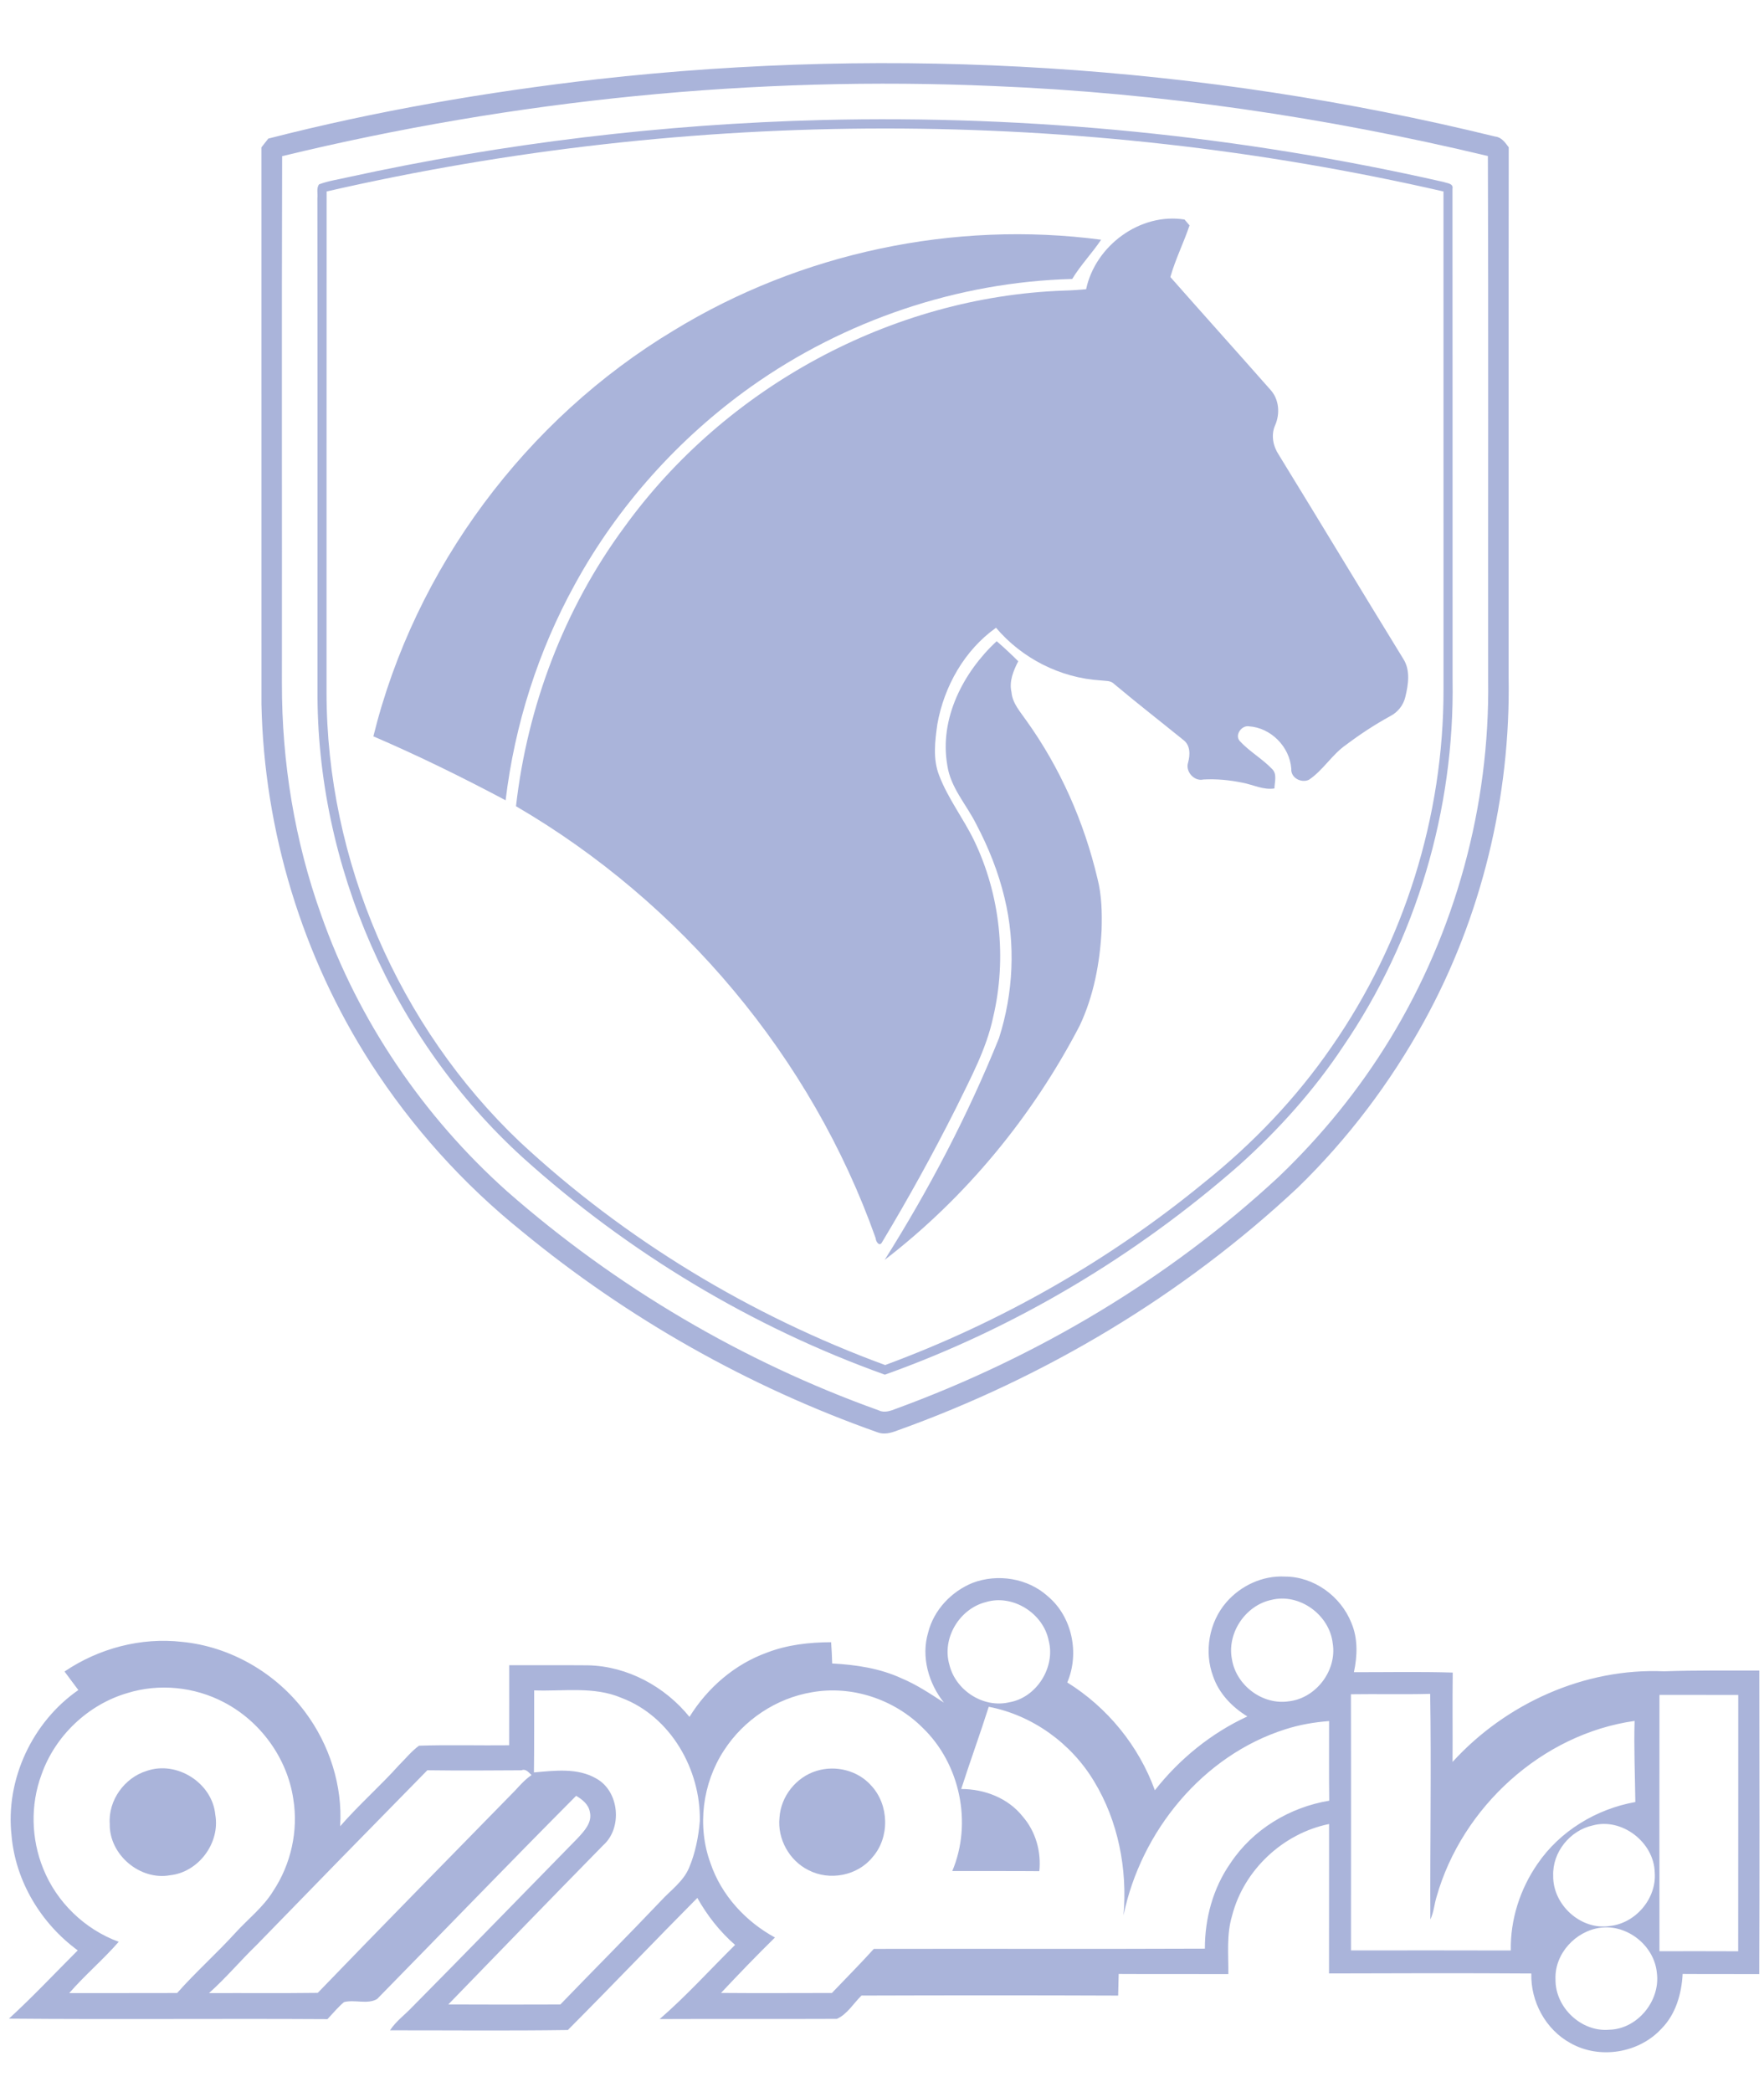 <svg xmlns="http://www.w3.org/2000/svg" width="70" height="83" viewBox="0 0 70 83" fill="none"><path d="M23.7 3.143C35.587 1.808 47.708 2.569 59.33 5.417C59.585 5.442 59.728 5.655 59.87 5.844C59.86 12.847 59.869 19.851 59.866 26.855C59.949 31.601 58.795 36.37 56.509 40.525C55.174 42.95 53.487 45.181 51.507 47.107C46.943 51.385 41.466 54.653 35.594 56.755C35.352 56.848 35.082 56.92 34.829 56.824C29.713 55.018 24.913 52.308 20.717 48.853C18.378 46.972 16.344 44.711 14.716 42.184C11.999 37.961 10.481 32.97 10.375 27.942C10.374 20.577 10.376 13.211 10.374 5.846C10.465 5.73 10.556 5.614 10.647 5.498C14.932 4.397 19.306 3.649 23.7 3.143ZM11.196 6.195C11.175 13.165 11.194 20.135 11.187 27.107C11.182 30.229 11.69 33.357 12.745 36.296C14.224 40.507 16.811 44.307 20.129 47.268C24.446 51.055 29.475 54.018 34.871 55.951C35.103 56.064 35.35 55.966 35.572 55.881C41.152 53.835 46.374 50.74 50.744 46.684C52.442 45.061 53.938 43.223 55.163 41.213C57.755 36.963 59.122 31.966 59.054 26.98C59.047 20.049 59.068 13.119 59.043 6.19C52.617 4.652 46.05 3.685 39.448 3.414C29.963 2.999 20.425 3.958 11.196 6.195Z" fill="#AAB4DA"></path><path d="M32.632 4.761C40.908 4.557 49.212 5.385 57.288 7.22C57.419 7.27 57.685 7.275 57.638 7.488C57.645 13.984 57.639 20.48 57.642 26.977C57.726 32.118 56.195 37.279 53.297 41.517C52.143 43.257 50.737 44.82 49.188 46.213C45.065 49.831 40.272 52.694 35.113 54.535C29.829 52.641 24.92 49.685 20.743 45.919C15.603 41.242 12.553 34.325 12.599 27.35C12.598 20.857 12.604 14.362 12.595 7.868C12.619 7.687 12.545 7.468 12.662 7.313C13.037 7.172 13.435 7.119 13.822 7.028C20.003 5.678 26.31 4.921 32.632 4.761ZM12.961 7.596C12.955 14.219 12.962 20.842 12.958 27.464C12.957 34.133 15.814 40.727 20.631 45.303C24.807 49.189 29.782 52.19 35.123 54.153C39.71 52.459 44.023 50.006 47.807 46.893C49.723 45.358 51.438 43.565 52.834 41.539C55.712 37.411 57.293 32.383 57.282 27.34C57.28 20.76 57.283 14.178 57.281 7.596C42.753 4.265 27.489 4.265 12.961 7.596Z" fill="#AAB4DA"></path><path d="M43.1 11.474C43.467 9.74 45.252 8.429 47.005 8.709C47.055 8.767 47.154 8.884 47.204 8.942C46.971 9.632 46.641 10.29 46.443 10.991C47.764 12.488 49.099 13.972 50.419 15.469C50.761 15.846 50.8 16.413 50.601 16.87C50.429 17.257 50.517 17.699 50.745 18.042C52.4 20.735 54.031 23.445 55.686 26.138C55.975 26.588 55.887 27.158 55.767 27.648C55.691 27.976 55.467 28.255 55.17 28.409C54.559 28.743 53.975 29.126 53.418 29.546C52.857 29.933 52.508 30.554 51.941 30.935C51.639 31.077 51.213 30.86 51.242 30.497C51.178 29.622 50.431 28.871 49.562 28.814C49.278 28.765 48.99 29.147 49.191 29.391C49.58 29.817 50.096 30.101 50.493 30.52C50.685 30.724 50.577 31.028 50.573 31.279C50.129 31.348 49.725 31.129 49.3 31.05C48.792 30.945 48.272 30.895 47.755 30.924C47.388 31.009 47.03 30.608 47.147 30.25C47.23 29.945 47.24 29.563 46.959 29.356C46.045 28.616 45.115 27.892 44.214 27.136C44.071 26.985 43.852 27.019 43.668 26.992C42.081 26.894 40.554 26.121 39.525 24.904C38.275 25.791 37.462 27.23 37.196 28.732C37.102 29.401 37.013 30.111 37.266 30.757C37.615 31.678 38.228 32.462 38.655 33.344C39.693 35.5 39.96 38.017 39.412 40.348C39.139 41.637 38.501 42.795 37.932 43.967C37.024 45.771 36.048 47.54 35.008 49.27C34.906 49.482 34.752 49.257 34.749 49.121C32.206 41.945 27.019 35.797 20.476 31.984C20.928 28.008 22.393 24.141 24.767 20.923C28.782 15.359 35.385 11.77 42.225 11.528C42.517 11.521 42.808 11.499 43.1 11.474Z" fill="#AAB4DA"></path><path d="M26.739 13.107C31.774 10.029 37.853 8.739 43.696 9.51C43.336 10.046 42.884 10.512 42.548 11.067C38.006 11.187 33.517 12.707 29.804 15.339C26.93 17.385 24.51 20.08 22.81 23.186C21.355 25.826 20.423 28.752 20.064 31.749C18.348 30.837 16.602 29.979 14.816 29.212C16.463 22.538 20.875 16.629 26.739 13.107Z" fill="#AAB4DA"></path><path d="M37.591 30.357C37.268 28.506 38.226 26.668 39.55 25.437C39.846 25.691 40.13 25.957 40.406 26.233C40.216 26.607 40.038 27.028 40.138 27.455C40.175 27.905 40.49 28.239 40.733 28.593C42.073 30.462 43.019 32.608 43.549 34.849C43.722 35.517 43.734 36.214 43.714 36.901C43.647 38.199 43.402 39.51 42.843 40.692C40.967 44.296 38.322 47.507 35.106 49.981C36.864 47.189 38.405 44.254 39.641 41.189C40.214 39.4 40.309 37.45 39.863 35.622C39.62 34.601 39.227 33.619 38.738 32.693C38.351 31.916 37.718 31.246 37.591 30.357Z" fill="#AAB4DA"></path><path d="M48.658 63.571C49.233 62.902 50.11 62.495 50.994 62.545C52.137 62.545 53.207 63.323 53.626 64.382C53.889 64.997 53.865 65.695 53.727 66.338C55.034 66.341 56.342 66.312 57.648 66.353C57.633 67.535 57.649 68.716 57.641 69.898C59.757 67.575 62.886 66.163 66.033 66.303C67.293 66.258 68.553 66.277 69.814 66.272C69.821 70.286 69.826 74.301 69.811 78.315C68.797 78.308 67.783 78.317 66.771 78.309C66.73 79.097 66.498 79.909 65.931 80.48C65.035 81.455 63.468 81.707 62.318 81.051C61.337 80.516 60.736 79.407 60.767 78.291C58.09 78.273 55.416 78.28 52.739 78.289C52.742 76.313 52.741 74.337 52.741 72.361C50.921 72.729 49.36 74.179 48.894 75.992C48.664 76.746 48.753 77.54 48.744 78.314C47.293 78.308 45.843 78.318 44.392 78.309C44.386 78.595 44.38 78.88 44.371 79.167C40.975 79.153 37.581 79.155 34.186 79.166C33.869 79.476 33.613 79.917 33.207 80.091C30.864 80.102 28.521 80.088 26.177 80.099C27.236 79.182 28.174 78.14 29.17 77.157C28.565 76.63 28.065 75.992 27.672 75.293C25.949 77.03 24.261 78.8 22.534 80.533C20.182 80.567 17.83 80.543 15.477 80.545C15.713 80.181 16.071 79.928 16.363 79.616C18.562 77.397 20.737 75.154 22.923 72.923C23.183 72.642 23.508 72.302 23.407 71.882C23.356 71.581 23.106 71.388 22.863 71.242C20.21 73.909 17.599 76.618 14.965 79.303C14.576 79.53 14.076 79.313 13.65 79.427C13.409 79.629 13.21 79.874 12.995 80.102C8.781 80.076 4.568 80.119 0.356 80.082C1.301 79.215 2.179 78.281 3.085 77.374C1.633 76.31 0.618 74.638 0.459 72.827C0.207 70.602 1.282 68.313 3.109 67.046C2.926 66.8 2.74 66.557 2.561 66.311C3.919 65.392 5.594 64.948 7.225 65.135C9.147 65.322 10.956 66.372 12.112 67.923C13.072 69.211 13.6 70.837 13.498 72.45C14.237 71.602 15.084 70.859 15.835 70.024C16.096 69.765 16.33 69.471 16.627 69.254C17.817 69.214 19.012 69.251 20.204 69.237C20.21 68.179 20.204 67.121 20.206 66.062C21.249 66.066 22.293 66.056 23.336 66.065C24.895 66.098 26.384 66.905 27.36 68.111C28.077 66.955 29.156 66.02 30.438 65.56C31.247 65.248 32.118 65.151 32.981 65.149C33.001 65.43 33.016 65.71 33.023 65.992C33.964 66.042 34.918 66.183 35.783 66.584C36.378 66.833 36.917 67.194 37.457 67.545C36.844 66.774 36.545 65.722 36.833 64.758C37.06 63.864 37.758 63.132 38.602 62.792C39.59 62.421 40.777 62.606 41.569 63.317C42.547 64.127 42.847 65.587 42.352 66.745C43.941 67.733 45.187 69.255 45.828 71.022C46.806 69.778 48.066 68.754 49.499 68.093C48.897 67.725 48.373 67.185 48.141 66.505C47.773 65.529 47.978 64.359 48.658 63.571ZM50.446 63.471C49.419 63.69 48.678 64.793 48.888 65.834C49.059 66.866 50.103 67.647 51.135 67.494C52.215 67.378 53.059 66.278 52.886 65.197C52.76 64.059 51.561 63.188 50.446 63.471ZM39.118 63.558C38.075 63.823 37.368 64.989 37.674 66.041C37.92 67.063 39.029 67.777 40.053 67.531C41.127 67.349 41.889 66.148 41.616 65.09C41.403 64 40.186 63.231 39.118 63.558ZM5.053 67.166C3.495 67.621 2.187 68.862 1.647 70.4C1.202 71.593 1.235 72.952 1.714 74.129C2.247 75.465 3.368 76.543 4.711 77.033C4.092 77.745 3.366 78.356 2.747 79.069C4.175 79.064 5.602 79.072 7.03 79.065C7.766 78.233 8.598 77.496 9.344 76.675C9.845 76.125 10.447 75.664 10.839 75.023C11.545 73.962 11.844 72.63 11.639 71.369C11.399 69.744 10.329 68.279 8.881 67.529C7.716 66.917 6.311 66.775 5.053 67.166ZM21.197 67.059C21.194 68.145 21.203 69.23 21.188 70.315C22.009 70.242 22.918 70.122 23.665 70.558C24.577 71.063 24.708 72.515 23.938 73.202C21.879 75.299 19.836 77.41 17.79 79.519C19.272 79.528 20.755 79.524 22.236 79.52C23.568 78.141 24.921 76.784 26.242 75.394C26.627 74.978 27.12 74.635 27.345 74.095C27.593 73.508 27.717 72.874 27.771 72.242C27.81 70.2 26.612 68.094 24.667 67.359C23.567 66.888 22.355 67.104 21.197 67.059ZM32.222 67.133C30.805 67.368 29.509 68.232 28.728 69.443C27.878 70.741 27.655 72.445 28.192 73.908C28.622 75.183 29.585 76.227 30.752 76.863C30.022 77.58 29.312 78.317 28.612 79.062C30.078 79.075 31.544 79.065 33.012 79.064C33.566 78.482 34.136 77.912 34.675 77.315C39.054 77.305 43.434 77.324 47.813 77.305C47.809 76.107 48.138 74.901 48.826 73.917C49.711 72.579 51.179 71.693 52.747 71.436C52.733 70.382 52.743 69.329 52.742 68.277C52.15 68.321 51.562 68.423 50.997 68.605C47.73 69.645 45.276 72.644 44.584 75.983C44.742 74.148 44.375 72.243 43.413 70.664C42.508 69.155 40.962 68.041 39.236 67.71C38.889 68.803 38.493 69.88 38.144 70.972C39.059 70.971 40 71.327 40.581 72.06C41.096 72.649 41.325 73.455 41.243 74.232C40.092 74.221 38.941 74.232 37.789 74.226C38.593 72.321 38.099 69.977 36.619 68.548C35.486 67.413 33.801 66.851 32.222 67.133ZM53.608 67.213C53.617 70.601 53.61 73.989 53.611 77.376C55.726 77.374 57.839 77.371 59.953 77.378C59.928 76.16 60.319 74.945 61.008 73.949C61.9 72.636 63.349 71.765 64.894 71.488C64.881 70.415 64.834 69.343 64.865 68.271C61.196 68.788 58.016 71.686 57.005 75.254C56.915 75.549 56.896 75.866 56.76 76.148C56.745 73.166 56.803 70.18 56.753 67.197C55.705 67.226 54.657 67.197 53.608 67.213ZM65.852 67.239C65.847 70.629 65.85 74.018 65.852 77.407C66.893 77.405 67.934 77.404 68.975 77.409C68.98 74.02 68.975 70.631 68.978 67.242C67.935 67.236 66.893 67.243 65.852 67.239ZM10.184 77.159C9.54 77.782 8.963 78.473 8.293 79.069C9.731 79.062 11.171 79.078 12.61 79.059C15.209 76.366 17.832 73.698 20.449 71.024C20.648 70.805 20.847 70.585 21.093 70.419C20.981 70.32 20.872 70.157 20.693 70.229C19.447 70.238 18.202 70.244 16.958 70.228C14.694 72.532 12.435 74.842 10.184 77.159ZM63.201 72.418C62.304 72.614 61.598 73.479 61.635 74.412C61.613 75.555 62.719 76.573 63.855 76.409C64.888 76.318 65.746 75.326 65.664 74.28C65.633 73.082 64.358 72.1 63.201 72.418ZM63.521 76.474C62.53 76.597 61.684 77.503 61.726 78.525C61.712 79.638 62.749 80.618 63.855 80.522C64.977 80.498 65.896 79.374 65.748 78.264C65.647 77.189 64.583 76.341 63.521 76.474Z" fill="#AAB4DA"></path><path d="M5.821 70.254C7.01 69.837 8.423 70.725 8.543 71.99C8.743 73.114 7.877 74.273 6.749 74.393C5.555 74.611 4.329 73.576 4.355 72.355C4.29 71.422 4.941 70.522 5.821 70.254Z" fill="#AAB4DA"></path><path d="M32.397 70.255C33.155 70.016 34.041 70.233 34.573 70.837C35.285 71.6 35.316 72.894 34.621 73.68C34.025 74.417 32.91 74.625 32.078 74.188C31.321 73.813 30.841 72.948 30.933 72.102C30.986 71.261 31.597 70.498 32.397 70.255Z" fill="#AAB4DA"></path></svg>